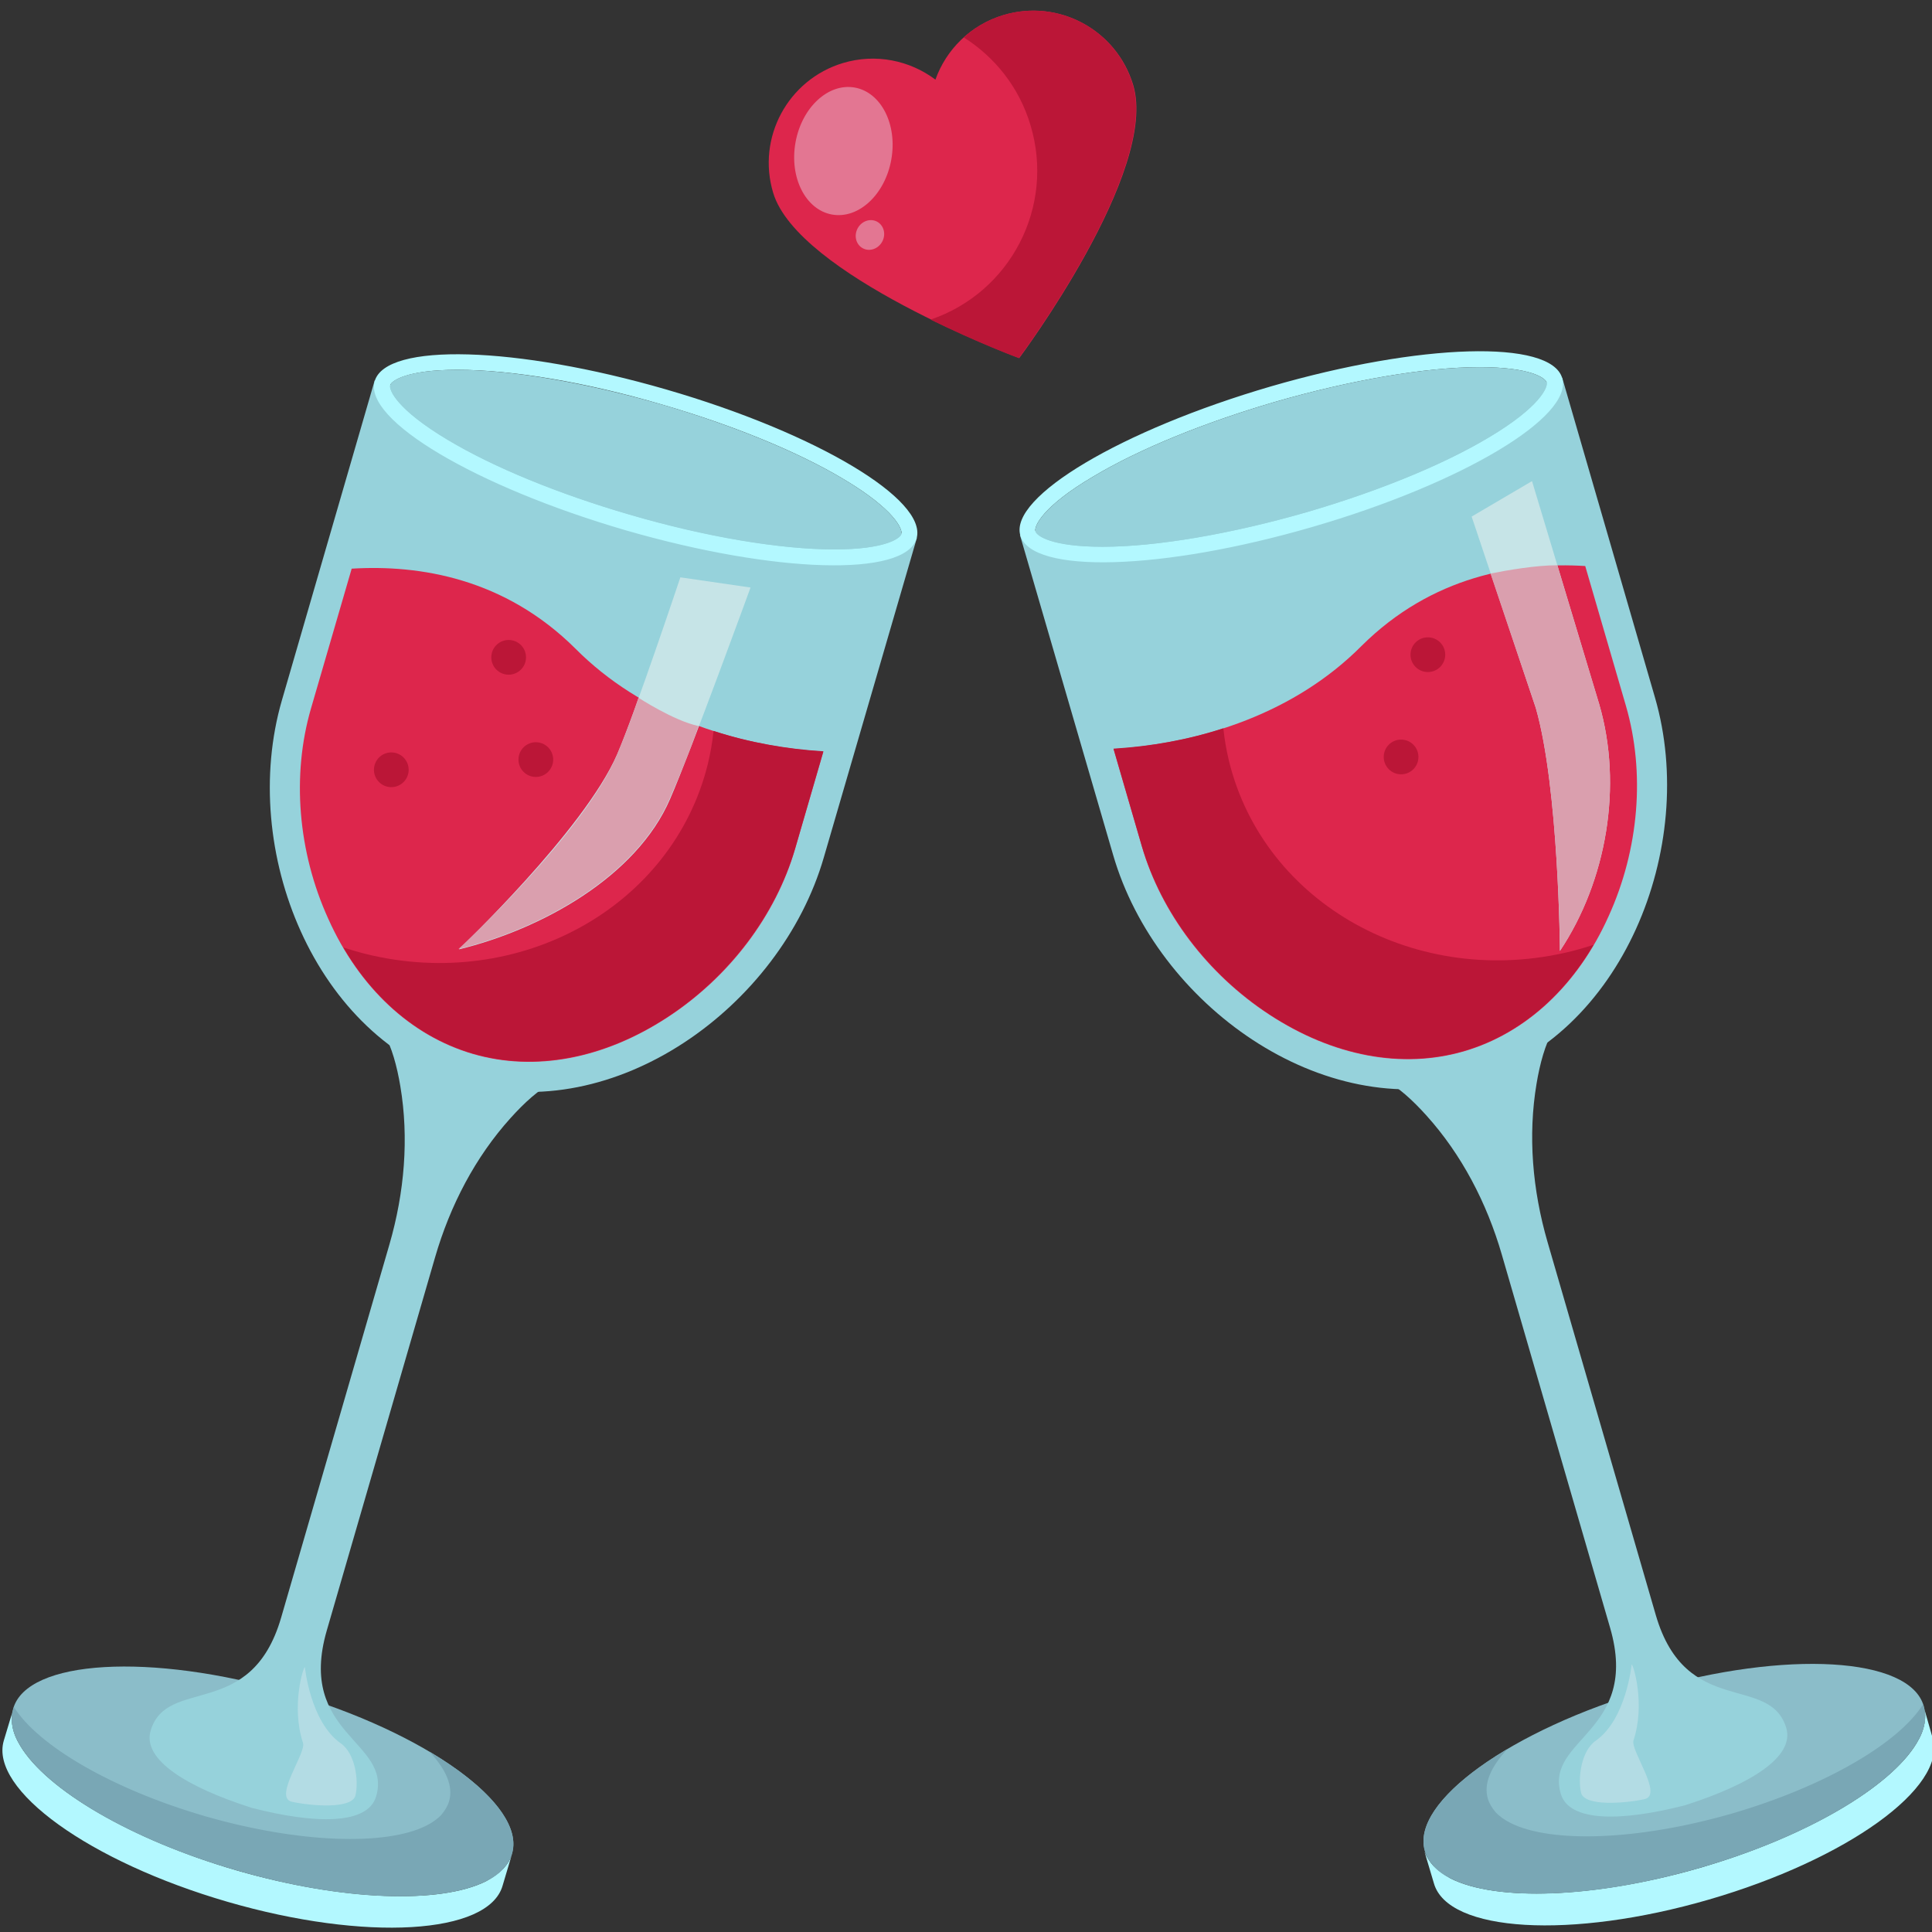<?xml version="1.0" encoding="utf-8"?>
<!-- Generator: Adobe Illustrator 21.1.0, SVG Export Plug-In . SVG Version: 6.00 Build 0)  -->
<svg version="1.1" baseProfile="tiny" id="Слой_1"
	 xmlns="http://www.w3.org/2000/svg" xmlns:xlink="http://www.w3.org/1999/xlink" x="0px" y="0px" viewBox="0 0 512 512"
	 overflow="scroll" xml:space="preserve">
<rect x="0" y="0" width="512" height="512" fill="#333333" stroke="none"/>
<g>
	<g>
		<path id="XMLID_72_" fill="#DD264C" d="M265.9,4c-8.7,2.6-15.2,9.2-18,17.1l0,0c-6.8-5.1-15.8-7-24.5-4.4
			c-14.6,4.4-22.9,19.8-18.5,34.4c6.5,21.7,63.7,43.2,65.2,43.8l0,0c0,0,37.1-49.6,30.2-72.4C295.9,7.9,280.5-0.4,265.9,4z"/>
	</g>
	<path fill="#BB1637" d="M265.9,4c-4,1.2-7.6,3.3-10.5,5.9c8.2,5.2,14.7,13.2,17.7,23.3c6.5,21.6-5.3,44.3-26.5,51.5
		c12.4,6.1,22.8,10,23.4,10.2l0,0c0,0,37.1-49.6,30.2-72.4C295.9,7.9,280.5-0.4,265.9,4z"/>
	
		<ellipse transform="matrix(0.176 -0.984 0.984 0.176 144.91 252.931)" fill="#E37692" cx="223.5" cy="39.9" rx="17.1" ry="12.9"/>
	
		<ellipse transform="matrix(0.474 -0.881 0.881 0.474 66.448 235.723)" fill="#E37692" cx="230.4" cy="62.3" rx="4" ry="3.7"/>
	<path fill="#B3F8FF" d="M379.9,494.5c1.2,1.2,2.7,2.3,4.5,3.3c12.1,6.1,38,5.3,66.1-2.8c28.2-8.2,50.4-21.4,57.4-33
		c1.1-1.8,1.8-3.5,2.1-5.2c0.3-1.6,0.3-3.1-0.2-4.5l2.4,8.4c3.8,13-22.8,32.1-59.3,42.7c-36.5,10.6-69.2,8.7-72.9-4.3l-2.5-8.4
		C378,492,378.8,493.3,379.9,494.5z"/>
	<path fill="#8BBDC9" d="M436.9,447.8c36.5-10.6,69.2-8.7,72.9,4.3c0.4,1.4,0.5,3,0.2,4.5c-0.3,1.7-1,3.4-2.1,5.2
		c-7,11.6-29.2,24.9-57.4,33c-28.2,8.2-54,8.9-66.1,2.8c-1.8-0.9-3.4-2-4.5-3.3c-1.1-1.2-1.9-2.5-2.3-3.9
		C373.8,477.6,400.4,458.4,436.9,447.8z"/>
	<path fill="#79A7B5" d="M399.5,463.5c-4.4,4.7-6.4,9.2-5.2,13.2c0.4,1.3,1.1,2.4,2,3.5c1,1.1,2.4,2.1,4,2.9
		c10.7,5.4,33.7,4.7,58.7-2.5c24.7-7.2,44.2-18.7,50.6-28.9c0.1,0.2,0.2,0.4,0.2,0.6c0.4,1.4,0.5,3,0.2,4.5c-0.3,1.7-1,3.4-2.1,5.2
		c-7,11.6-29.2,24.9-57.4,33c-28.2,8.2-54,8.9-66.1,2.8c-1.8-0.9-3.4-2-4.5-3.3c-1.1-1.2-1.9-2.5-2.3-3.9
		C375.3,482.7,384.1,472.6,399.5,463.5z"/>
	<path fill="#96D2DB" d="M413.6,475.3c-4.2-14.6,21.1-16.3,13.1-43.9L398,332.5c-4-13.8-10.7-26.6-20-36.9c-3.6-4-7.5-7.6-11.3-9.5
		l22.1-6.4l0.7-0.2l22.1-6.4c-2.1,3.6-3.5,8.7-4.4,14.1c-2.3,13.7-1.1,28.1,2.9,41.9l28.7,98.9c8,27.5,30.3,15.4,34.6,30
		c2.2,7.7-9.8,14.9-26.2,20.2l0,0c-0.1,0-0.2,0.1-0.3,0.1c-0.1,0-0.2,0.1-0.3,0.1l0,0C429.9,482.7,415.8,483,413.6,475.3z"/>
	<path fill="#96D2DB" d="M270.3,141.8L414,100.1l24.6,84.8c11.5,39.7-8.8,89.9-48.4,101.4l0,0c-39.7,11.5-83.7-20.1-95.2-59.7
		L270.3,141.8z"/>
	<path fill="#DD264C" d="M295.1,198.5l7.5,25.8c5.1,17.6,17.4,33.9,33.8,44.6c16.8,11,35.1,14.5,51.6,9.7
		c16.4-4.8,30.1-17.5,38.3-35.8c8.1-17.8,9.7-38.1,4.6-55.7L420.1,150c-18.1-1.1-40.6,2.6-59.3,21.2
		C343.3,188.8,318.9,196.9,295.1,198.5z"/>
	<path fill="#B3F8FF" d="M270.4,141.9c3,10.3,37.6,9.3,77.2-2.2c39.7-11.5,69.4-29.2,66.4-39.5c-3-10.3-37.6-9.3-77.2,2.2
		C297.1,114,267.4,131.7,270.4,141.9z M289.7,126.3c12.2-7.3,29.4-14.3,48.2-19.8c20.1-5.8,39.9-9.2,54.2-9.2
		c13.6,0,17.5,2.9,17.8,4.1c0.3,1.2-1.7,6.4-15.3,14.5c-12.2,7.3-29.4,14.3-48.2,19.8c-20.1,5.8-39.9,9.2-54.2,9.2
		c-13.6,0-17.5-2.9-17.8-4.1C274,139.6,276.1,134.3,289.7,126.3z"/>
	<path fill="#96D2DB" d="M289.7,126.3c12.2-7.3,29.4-14.3,48.2-19.8c20.1-5.8,39.9-9.2,54.2-9.2c13.6,0,17.5,2.9,17.8,4.1
		c0.3,1.2-1.7,6.4-15.3,14.5c-12.2,7.3-29.4,14.3-48.2,19.8c-20.1,5.8-39.9,9.2-54.2,9.2c-13.6,0-17.5-2.9-17.8-4.1
		C274,139.6,276.1,134.3,289.7,126.3z"/>
	<path fill="#BB1637" d="M324.2,193c0.3,2.9,0.8,5.8,1.5,8.7c9.3,37.9,49.9,60.5,90.7,50.4c2-0.5,4-1.1,5.9-1.7
		c-8.4,14.2-20.3,24-34.3,28.1c-16.4,4.8-34.8,1.3-51.6-9.7c-16.3-10.7-28.6-27-33.8-44.6l-7.5-25.8
		C304.9,197.8,314.7,196.1,324.2,193z"/>
	<path fill="#C6E4E7" d="M407,187.6l-17-50.7l16-9.4l17.8,59.1c6.3,21.6,2,46.8-10.4,65.4C413.4,252,413.1,208.8,407,187.6z"/>
	<circle fill="#BB1637" cx="378.4" cy="173.5" r="4.6"/>
	<circle fill="#BB1637" cx="371.3" cy="200.6" r="4.6"/>
	<path fill="#B3DCE4" d="M432.4,441.1c0.4-0.1,3.7,10.4,0.5,20.1c-0.9,2.7,8,14.5,2.9,15.6c-5.1,1.1-15.9,2-16.8-1.7
		c-0.9-3.8,0-11.1,3.9-13.8C431,455.6,432.4,441.1,432.4,441.1z"/>
	<path fill="#B3F8FF" d="M133.4,495.2c-1.2,1.2-2.7,2.3-4.5,3.3c-12.1,6.1-38,5.3-66.1-2.8c-28.2-8.2-50.4-21.4-57.4-33
		c-1.1-1.8-1.8-3.5-2.1-5.2c-0.3-1.6-0.3-3.1,0.2-4.5L1,461.3c-3.8,13,22.8,32.1,59.3,42.7c36.5,10.6,69.2,8.7,72.9-4.3l2.5-8.4
		C135.3,492.7,134.5,494,133.4,495.2z"/>
	<path fill="#8BBDC9" d="M76.4,448.5c-36.5-10.6-69.2-8.7-72.9,4.3c-0.4,1.4-0.5,3-0.2,4.5c0.3,1.7,1,3.4,2.1,5.2
		c7,11.6,29.2,24.9,57.4,33c28.2,8.2,54,8.9,66.1,2.8c1.8-0.9,3.4-2,4.5-3.3c1.1-1.2,1.9-2.5,2.3-3.9
		C139.4,478.3,112.9,459.1,76.4,448.5z"/>
	<path fill="#79A7B5" d="M113.8,464.2c4.4,4.7,6.4,9.2,5.2,13.2c-0.4,1.3-1.1,2.4-2,3.5c-1,1.1-2.4,2.1-4,2.9
		c-10.7,5.4-33.7,4.7-58.7-2.5c-24.7-7.2-44.2-18.7-50.6-28.9c-0.1,0.2-0.2,0.4-0.2,0.6c-0.4,1.4-0.5,3-0.2,4.5
		c0.3,1.7,1,3.4,2.1,5.2c7,11.6,29.2,24.9,57.4,33c28.2,8.2,54,8.9,66.1,2.8c1.8-0.9,3.4-2,4.5-3.3c1.1-1.2,1.9-2.5,2.3-3.9
		C138,483.4,129.2,473.3,113.8,464.2z"/>
	<path fill="#96D2DB" d="M99.7,476c4.2-14.6-21.1-16.3-13.1-43.9l28.7-98.9c4-13.8,10.7-26.6,20-36.9c3.6-4,7.5-7.6,11.3-9.5
		l-22.1-6.4l-0.7-0.2l-22.1-6.4c2.1,3.6,3.5,8.7,4.4,14.1c2.3,13.7,1.1,28.1-2.9,41.9l-28.7,98.9c-8,27.5-30.3,15.4-34.6,30
		c-2.2,7.7,9.8,14.9,26.2,20.2l0,0c0.1,0,0.2,0.1,0.3,0.1c0.1,0,0.2,0.1,0.3,0.1l0,0C83.4,483.4,97.5,483.7,99.7,476z"/>
	<path fill="#96D2DB" d="M243,142.5L99.3,100.8l-24.6,84.8c-11.5,39.7,8.8,89.9,48.4,101.4l0,0c39.7,11.5,83.7-20.1,95.2-59.7
		L243,142.5z"/>
	<path fill="#DD264C" d="M218.2,199.2l-7.5,25.8c-5.1,17.6-17.4,33.9-33.8,44.6c-16.8,11-35.1,14.5-51.6,9.7
		c-16.4-4.8-30.1-17.5-38.3-35.8c-8.1-17.8-9.7-38.1-4.6-55.7l10.8-37.1c18.1-1.1,40.6,2.6,59.3,21.2
		C170,189.5,194.4,197.6,218.2,199.2z"/>
	<path fill="#B3F8FF" d="M176.5,103.2c-39.7-11.5-74.2-12.5-77.2-2.2c-3,10.3,26.7,27.9,66.4,39.5c39.7,11.5,74.2,12.5,77.2,2.2
		C245.9,132.4,216.2,114.7,176.5,103.2z M238.9,141.5c-0.3,1.1-4.2,4.1-17.8,4.1c-14.4,0-34.2-3.3-54.2-9.2
		c-18.9-5.5-36-12.5-48.2-19.8c-13.6-8.1-15.7-13.3-15.3-14.5c0.3-1.1,4.2-4.1,17.8-4.1c14.4,0,34.2,3.3,54.2,9.2
		c18.9,5.5,36,12.5,48.2,19.8C237.2,135.1,239.2,140.3,238.9,141.5z"/>
	<path fill="#96D2DB" d="M223.6,127c-12.2-7.3-29.4-14.3-48.2-19.8c-20.1-5.8-39.9-9.2-54.2-9.2c-13.6,0-17.5,2.9-17.8,4.1
		c-0.3,1.2,1.7,6.4,15.3,14.5c12.2,7.3,29.4,14.3,48.2,19.8c20.1,5.8,39.9,9.2,54.2,9.2c13.6,0,17.5-2.9,17.8-4.1
		C239.2,140.3,237.2,135.1,223.6,127z"/>
	<path fill="#BB1637" d="M189.1,193.7c-0.3,2.9-0.8,5.8-1.5,8.7c-9.3,37.9-49.9,60.5-90.7,50.4c-2-0.5-4-1.1-5.9-1.7
		c8.4,14.2,20.3,24,34.3,28.1c16.4,4.8,34.8,1.3,51.6-9.7c16.3-10.7,28.6-27,33.8-44.6l7.5-25.8
		C208.4,198.5,198.6,196.8,189.1,193.7z"/>
	<path fill="#C6E4E7" d="M163.6,199.8c4.6-10.6,16.7-46.8,16.7-46.8l18.6,2.7c0,0-15.7,43.1-21.3,56c-8.9,20.7-34.2,34.6-56,39.9
		C121.6,251.5,154.8,220.1,163.6,199.8z"/>
	<circle fill="#BB1637" cx="134.8" cy="174.2" r="4.6"/>
	<circle fill="#BB1637" cx="142" cy="201.3" r="4.6"/>
	<circle fill="#BB1637" cx="103.7" cy="204" r="4.6"/>
	<path fill="#B3DCE4" d="M80.8,441.8c-0.4-0.1-3.7,10.4-0.5,20.1c0.9,2.7-8,14.5-2.9,15.6c5.1,1.1,15.9,2,16.8-1.7
		c0.9-3.8,0-11.1-3.9-13.8C82.2,456.3,80.8,441.8,80.8,441.8z"/>
</g>
<path fill="#DA9FAE" d="M407,187.6L395,152c4.5-0.9,12-2.2,17.7-2.2l11.1,36.8c6.3,21.6,2,46.8-10.4,65.4
	C413.4,252,413.1,208.8,407,187.6z"/>
<path fill="#DA9FAE" d="M163.6,199.8c3.9-9.4,5.6-14.9,5.6-14.9s9.3,6.1,15.9,7.5c0,0-2,6.4-7.6,19.2c-8.9,20.7-34.2,34.6-56,39.9
	C121.6,251.5,155.2,220.3,163.6,199.8z"/>
</svg>
